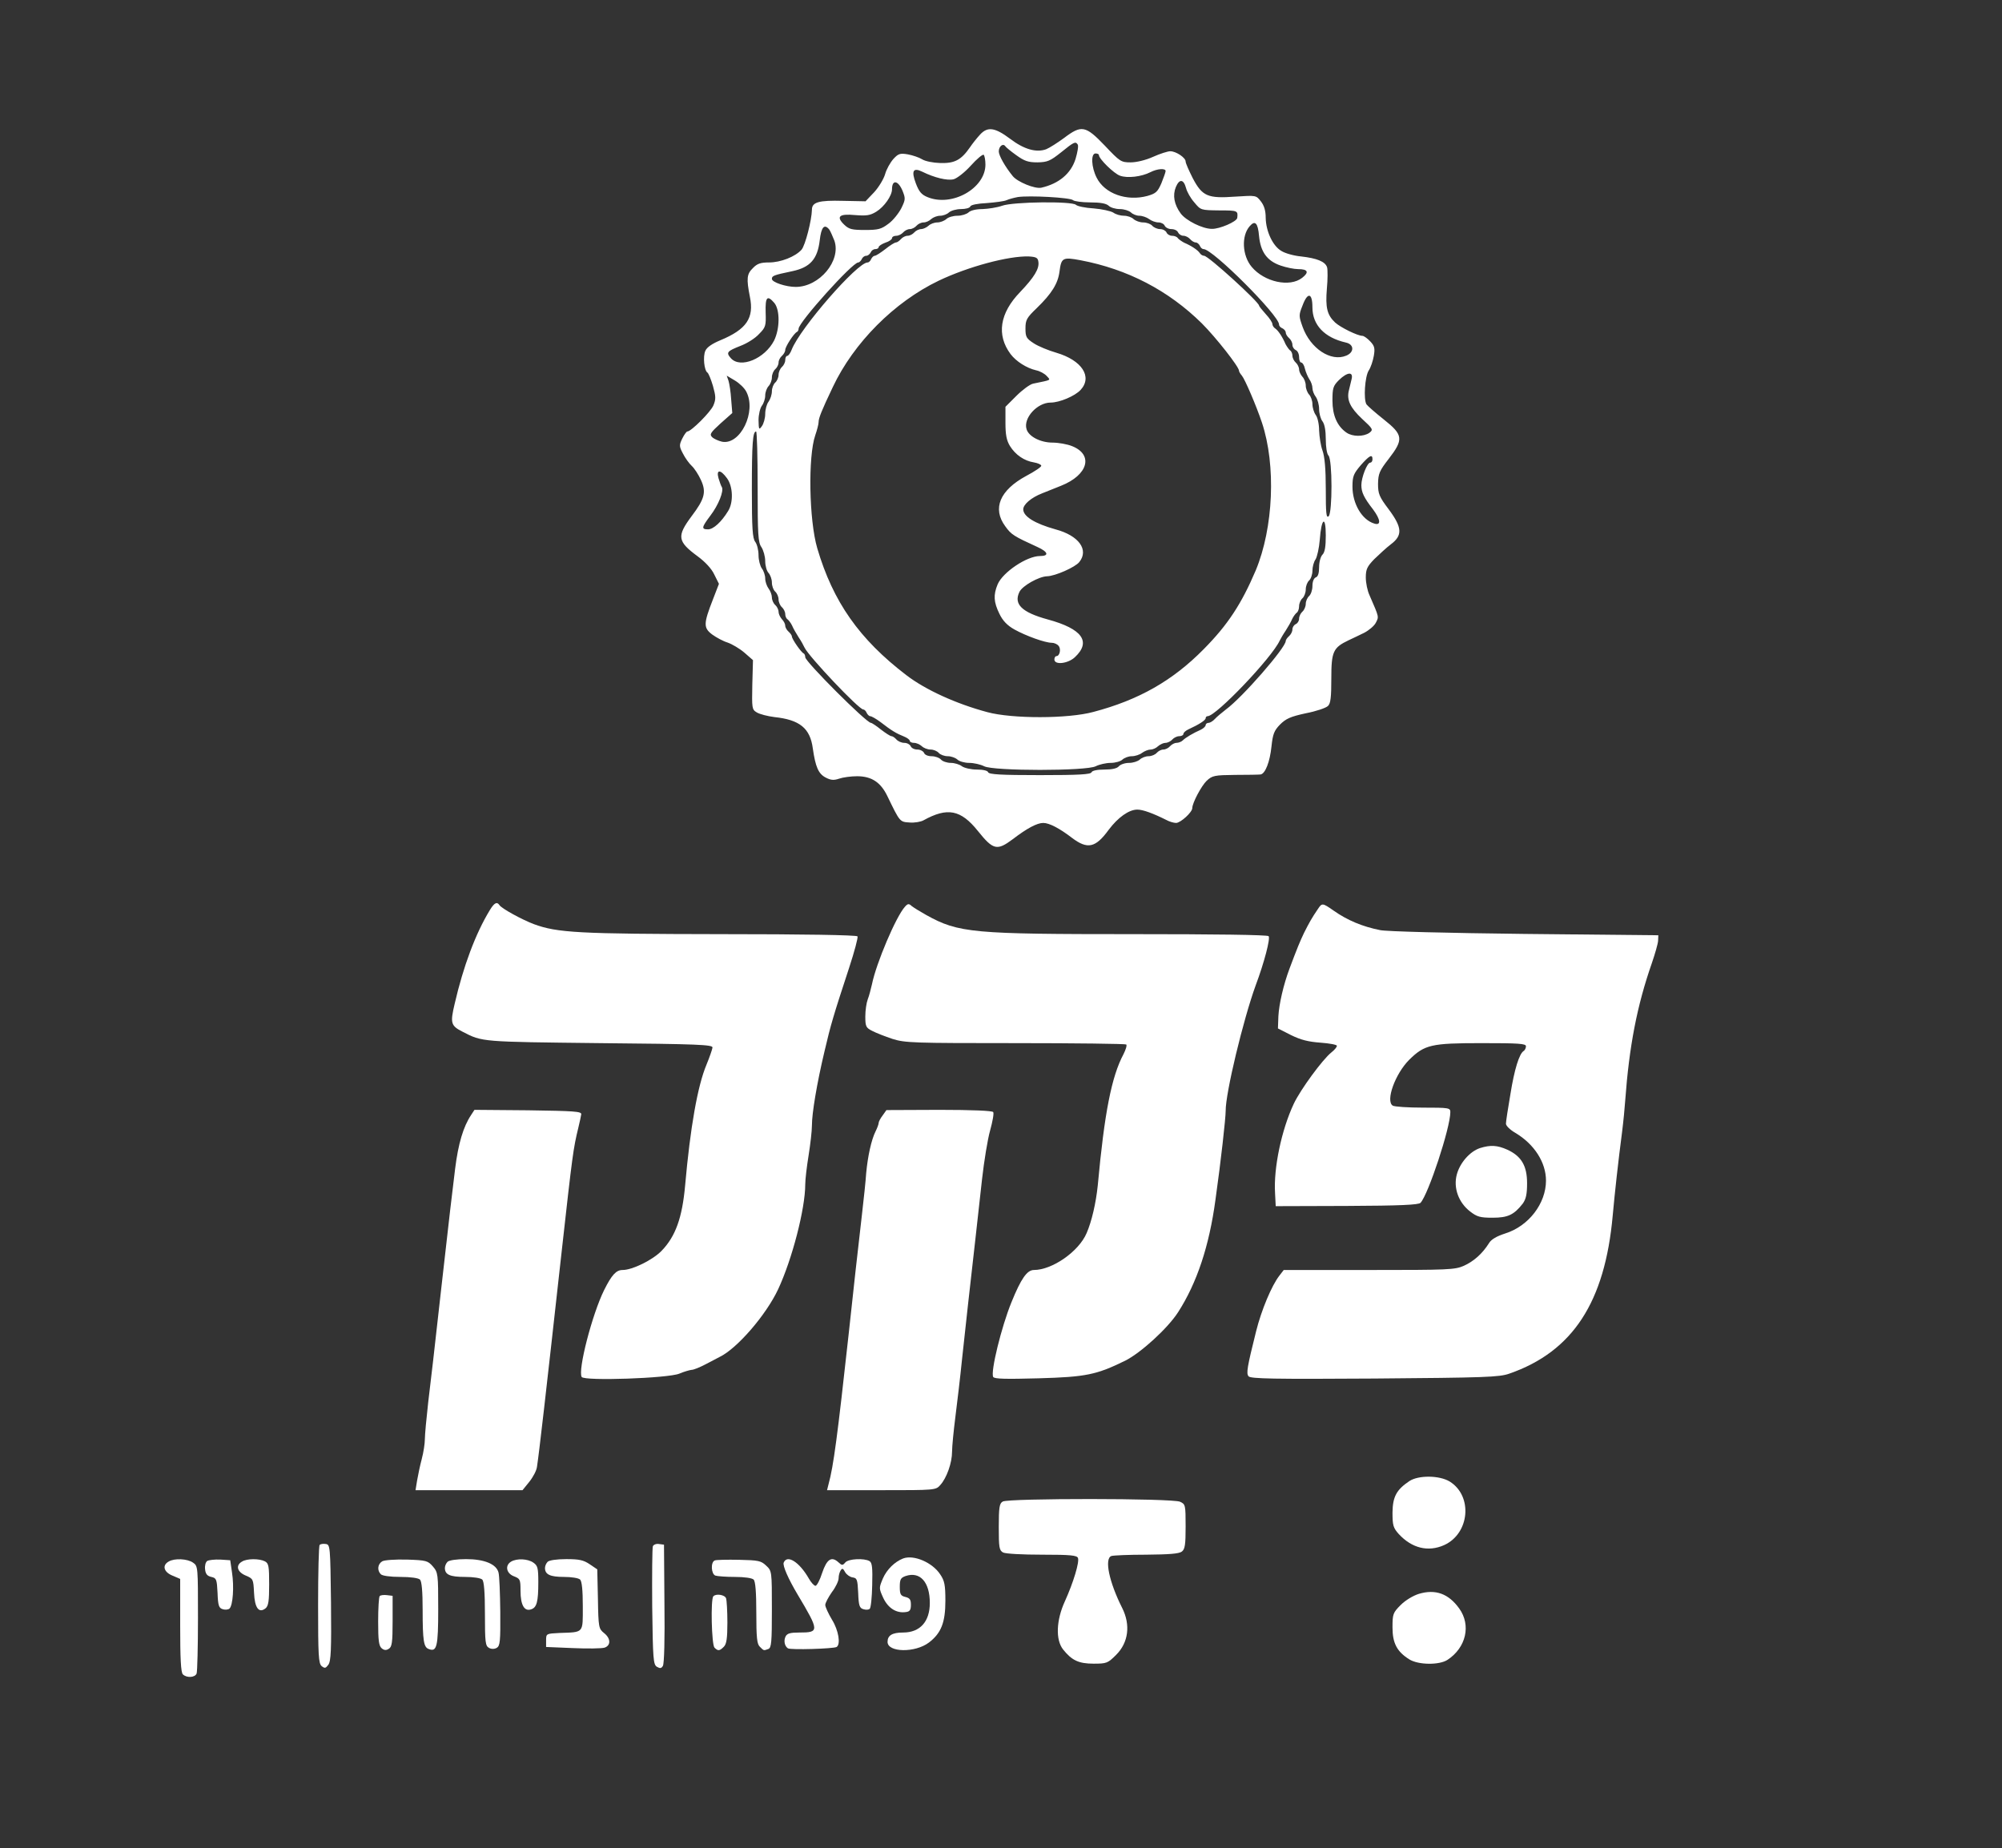 <?xml version="1.0" standalone="no"?>
<!DOCTYPE svg PUBLIC "-//W3C//DTD SVG 20010904//EN"
 "http://www.w3.org/TR/2001/REC-SVG-20010904/DTD/svg10.dtd">
<svg version="1.0" xmlns="http://www.w3.org/2000/svg"
 width="900pt" height="831pt" viewBox="0 0 900 831"
 preserveAspectRatio="xMidYMid meet">
<rect x="0" y="0" width="900" height="831" fill="#333333" stroke="none"/>
<g transform="translate(0,831) scale(0.1,-0.1)"
fill="#ffffff" stroke="none">
<path d="M4406 7705 c-13 -14 -34 -40 -46 -58 -39 -56 -68 -72 -133 -70 -33 1
-68 8 -82 17 -13 8 -42 18 -64 22 -35 6 -43 3 -65 -21 -14 -16 -31 -46 -37
-68 -6 -21 -28 -58 -49 -81 l-39 -41 -101 2 c-110 3 -140 -6 -140 -40 -1 -47
-30 -161 -47 -180 -28 -31 -93 -57 -146 -57 -37 0 -53 -5 -72 -25 -28 -27 -30
-47 -14 -129 20 -96 -15 -147 -133 -196 -36 -15 -60 -31 -67 -47 -12 -26 -5
-89 9 -98 5 -3 16 -30 25 -60 13 -47 14 -59 2 -88 -13 -30 -100 -117 -117
-117 -4 0 -14 -14 -23 -32 -14 -29 -14 -35 3 -67 10 -20 28 -45 40 -56 12 -11
30 -39 41 -63 25 -54 17 -85 -42 -163 -67 -90 -64 -113 27 -180 34 -25 63 -56
75 -82 l21 -42 -27 -70 c-43 -110 -43 -128 -3 -158 18 -13 49 -30 69 -36 20
-7 54 -27 75 -45 l39 -34 -3 -110 c-2 -106 -2 -112 20 -125 13 -8 48 -17 79
-21 114 -12 161 -50 173 -141 12 -83 25 -114 58 -131 23 -12 36 -13 60 -5 17
6 54 11 81 11 65 0 106 -27 136 -89 57 -118 56 -116 100 -119 22 -2 51 3 63
10 107 59 167 48 244 -48 69 -86 86 -90 157 -37 64 49 109 73 137 73 27 0 73
-24 129 -67 70 -53 106 -45 165 36 42 56 91 91 129 91 25 0 71 -17 129 -46 14
-8 35 -14 45 -14 20 0 73 48 73 67 0 23 41 100 65 123 25 23 35 25 128 26 56
0 108 1 114 2 21 3 42 57 49 126 6 56 12 71 38 98 27 27 47 36 116 51 47 9 91
24 100 33 12 11 15 40 15 124 0 120 8 138 77 171 18 8 50 24 71 34 21 11 45
31 52 45 14 28 16 22 -28 123 -10 21 -17 57 -17 81 0 36 6 49 38 82 22 21 55
52 75 67 53 40 51 75 -10 157 -43 57 -48 70 -48 115 1 45 6 58 48 112 68 88
65 108 -22 177 -39 31 -73 61 -78 68 -14 23 -7 125 10 152 9 13 19 43 23 66 6
34 3 45 -16 65 -13 14 -29 25 -35 25 -22 0 -99 38 -123 60 -36 34 -44 67 -37
152 4 42 4 85 1 96 -8 26 -46 41 -117 49 -32 3 -72 14 -89 25 -39 23 -69 89
-70 149 0 32 -7 55 -22 74 -21 27 -21 27 -114 21 -124 -9 -149 1 -192 83 -17
34 -32 67 -32 75 0 17 -43 46 -69 46 -11 0 -46 -11 -77 -25 -33 -15 -75 -25
-101 -25 -43 0 -48 3 -116 75 -87 91 -105 94 -183 35 -30 -22 -66 -45 -81 -51
-44 -16 -99 -1 -162 47 -68 51 -101 56 -135 19z m439 -45 c4 -6 -1 -35 -10
-65 -21 -66 -75 -111 -154 -129 -29 -6 -107 26 -128 52 -35 43 -63 93 -63 111
0 23 19 38 29 24 3 -5 26 -24 50 -41 36 -26 53 -32 95 -32 45 1 57 6 106 45
59 48 65 50 75 35z m-415 -90 c0 -107 -151 -192 -261 -146 -27 11 -38 25 -52
62 -21 56 -12 72 29 52 55 -27 112 -41 141 -34 15 4 50 31 77 61 27 30 53 52
58 49 4 -3 8 -23 8 -44z m510 43 c0 -17 67 -83 95 -93 33 -12 96 -5 137 16 31
16 68 18 68 5 0 -5 -9 -30 -19 -55 -17 -39 -25 -46 -63 -57 -93 -25 -192 10
-228 82 -24 47 -27 109 -5 109 8 0 15 -3 15 -7z m392 -149 c4 -16 20 -45 37
-64 29 -35 29 -35 112 -36 83 0 85 -1 81 -34 -3 -17 -80 -50 -114 -49 -42 0
-116 37 -140 69 -30 41 -37 82 -22 119 16 38 35 36 46 -5z m-1275 -11 c14 -35
14 -40 -5 -79 -12 -23 -37 -55 -58 -70 -32 -24 -45 -28 -105 -28 -58 0 -72 3
-93 23 -39 37 -24 51 48 44 51 -4 67 -2 95 15 36 22 71 72 71 101 0 44 27 41
47 -6z m767 -43 c5 -5 40 -10 77 -10 47 0 72 -5 83 -15 8 -8 30 -15 50 -15 19
0 41 -7 50 -15 8 -8 25 -15 38 -15 13 0 33 -7 44 -15 10 -8 29 -15 42 -15 12
0 25 -7 28 -15 4 -8 17 -15 30 -15 14 0 27 -7 30 -15 4 -8 14 -15 24 -15 10 0
23 -7 30 -15 7 -8 18 -15 25 -15 7 0 15 -7 19 -15 3 -8 10 -15 17 -15 41 0
339 -298 339 -339 0 -7 7 -14 15 -17 8 -4 15 -12 15 -19 0 -7 7 -18 15 -25 8
-7 15 -20 15 -30 0 -10 7 -20 15 -24 8 -3 15 -17 15 -31 0 -14 4 -25 10 -25 5
0 13 -12 16 -27 4 -16 13 -37 20 -48 8 -11 14 -29 14 -40 0 -11 7 -29 15 -39
8 -11 15 -36 15 -55 0 -20 7 -45 15 -55 10 -13 15 -43 15 -81 0 -35 5 -66 12
-73 18 -18 18 -256 1 -273 -11 -10 -13 14 -13 122 0 91 -5 147 -15 174 -8 22
-14 63 -15 90 0 28 -7 59 -15 69 -8 11 -15 33 -15 49 0 15 -7 35 -15 43 -8 9
-15 27 -15 40 0 14 -7 32 -15 40 -8 9 -15 24 -15 33 0 10 -7 24 -15 31 -8 7
-15 21 -15 31 0 10 -5 21 -11 24 -5 4 -14 17 -20 28 -14 33 -33 61 -46 70 -7
4 -13 14 -13 20 0 7 -13 27 -30 45 -16 18 -30 35 -30 38 0 16 -228 224 -247
224 -7 0 -16 6 -20 13 -9 13 -37 32 -70 46 -11 6 -24 15 -28 20 -3 6 -15 11
-26 11 -11 0 -22 7 -25 15 -4 8 -16 15 -29 15 -12 0 -28 7 -35 15 -7 8 -25 15
-41 15 -15 0 -34 7 -43 15 -8 8 -27 15 -43 15 -16 0 -37 6 -48 14 -11 7 -51
16 -88 19 -38 2 -74 10 -80 16 -17 17 -282 14 -332 -4 -22 -8 -62 -14 -88 -15
-29 0 -54 -6 -63 -15 -9 -8 -31 -15 -50 -15 -20 0 -42 -7 -50 -15 -9 -8 -27
-15 -40 -15 -14 0 -32 -7 -40 -15 -9 -8 -24 -15 -33 -15 -10 0 -24 -7 -31 -15
-7 -8 -20 -15 -30 -15 -10 0 -23 -7 -30 -15 -7 -8 -17 -15 -22 -15 -6 0 -27
-13 -48 -30 -21 -16 -42 -30 -48 -30 -5 0 -12 -7 -16 -15 -3 -8 -10 -15 -16
-15 -46 0 -303 -295 -341 -392 -6 -16 -15 -28 -20 -28 -5 0 -9 -8 -9 -19 0
-10 -7 -24 -15 -31 -8 -7 -15 -23 -15 -35 0 -12 -7 -28 -15 -35 -8 -7 -15 -25
-15 -39 0 -15 -7 -36 -15 -47 -8 -10 -15 -35 -15 -55 0 -19 -7 -44 -15 -55
-13 -18 -14 -16 -15 27 0 25 7 54 15 65 8 10 15 31 15 46 0 15 7 33 15 42 8 8
15 26 15 39 0 14 7 30 15 37 8 7 15 20 15 30 0 10 7 23 15 30 8 7 15 19 15 27
0 14 39 75 53 81 4 2 7 8 7 14 0 29 242 298 268 298 5 0 12 7 16 15 3 8 12 15
20 15 7 0 16 7 20 15 3 8 12 15 21 15 8 0 15 4 15 9 0 5 14 14 30 20 17 5 30
15 30 20 0 6 8 11 19 11 10 0 24 7 31 15 7 8 20 15 30 15 10 0 23 7 30 15 7 8
21 15 32 15 11 0 26 7 34 15 9 8 27 15 40 15 14 0 32 7 40 15 9 8 33 15 54 15
21 0 40 5 42 12 3 7 32 13 74 15 38 3 78 8 89 13 11 5 34 11 50 14 51 8 237
-2 249 -14z m836 -161 c7 -72 36 -112 97 -133 26 -9 61 -16 79 -16 44 0 50
-14 18 -39 -56 -44 -170 -19 -227 49 -43 51 -47 140 -9 183 24 28 37 15 42
-44z m-1932 29 c5 -7 15 -30 23 -50 31 -90 -67 -208 -174 -208 -44 0 -107 21
-107 36 0 14 7 17 93 35 79 17 112 54 122 138 7 61 21 76 43 49z m940 -145 c5
-31 -19 -70 -82 -136 -92 -95 -107 -193 -43 -279 25 -33 72 -63 115 -73 16 -3
38 -15 47 -25 19 -21 25 -17 -61 -35 -14 -3 -48 -28 -75 -55 l-49 -49 0 -72
c0 -54 5 -79 20 -104 25 -40 64 -67 108 -74 18 -3 33 -10 33 -15 1 -5 -30 -26
-68 -46 -118 -64 -153 -146 -94 -226 27 -38 39 -45 144 -93 49 -22 55 -41 12
-41 -59 0 -167 -73 -190 -127 -20 -48 -18 -80 8 -133 15 -31 35 -52 67 -70 52
-29 138 -60 168 -60 11 0 25 -6 31 -14 12 -14 5 -46 -10 -46 -5 0 -9 -7 -9
-15 0 -26 61 -19 92 10 75 70 33 128 -122 170 -117 32 -154 69 -127 124 13 27
87 69 124 70 37 1 127 41 145 64 44 55 -2 119 -107 147 -93 26 -145 58 -145
90 0 22 36 53 85 72 22 9 60 24 85 34 121 48 147 139 50 178 -22 9 -62 16 -88
16 -54 0 -107 27 -117 60 -16 50 48 120 108 120 40 0 109 29 135 57 54 59 6
133 -109 167 -35 10 -81 29 -101 42 -34 22 -38 29 -38 67 0 38 5 48 51 92 67
65 95 110 102 164 8 62 14 66 94 51 212 -40 396 -136 546 -284 63 -63 167
-195 167 -213 0 -4 6 -14 13 -22 14 -17 65 -136 90 -211 64 -192 52 -473 -28
-665 -64 -150 -125 -244 -234 -354 -139 -141 -291 -228 -496 -282 -114 -31
-365 -31 -476 -1 -142 38 -279 101 -364 166 -212 162 -330 330 -401 571 -37
126 -42 413 -9 508 8 23 15 50 15 59 0 18 13 51 64 158 94 199 276 382 476
478 132 63 314 112 405 109 33 -2 41 -6 43 -24z m1232 -205 c0 -79 54 -136
150 -158 38 -8 39 -44 2 -59 -69 -29 -161 32 -196 129 -17 48 -18 53 -1 95 23
63 45 60 45 -7z m-2419 20 c26 -32 25 -116 -1 -169 -42 -82 -151 -127 -194
-80 -23 26 -18 32 43 56 29 11 66 34 83 53 30 30 32 37 30 97 -2 70 7 80 39
43z m2595 -343 c-3 -14 -9 -36 -12 -50 -11 -43 6 -78 59 -128 50 -46 51 -49
33 -63 -26 -18 -76 -18 -103 1 -42 29 -63 78 -63 144 0 56 3 66 29 92 38 37
66 39 57 4z m-2721 -56 c47 -90 -27 -241 -109 -225 -17 4 -37 13 -45 21 -12
12 -7 20 38 61 l53 47 -5 61 c-2 34 -8 71 -12 84 l-8 23 37 -22 c20 -12 43
-34 51 -50z m51 -427 c0 -217 2 -251 17 -272 9 -14 17 -42 17 -63 0 -21 7 -45
15 -53 8 -9 15 -28 15 -43 0 -16 7 -34 15 -41 8 -7 15 -23 15 -35 0 -12 7 -28
15 -35 8 -7 15 -21 15 -31 0 -10 5 -21 11 -24 5 -4 15 -17 20 -28 5 -12 18
-35 29 -52 11 -16 23 -38 27 -47 19 -40 244 -278 264 -278 5 0 12 -7 15 -15 4
-8 11 -15 16 -15 6 0 27 -12 47 -27 49 -38 71 -51 104 -64 15 -6 27 -15 27
-20 0 -5 9 -9 19 -9 11 0 26 -7 35 -15 8 -8 26 -15 39 -15 14 0 30 -7 37 -15
7 -8 25 -15 41 -15 15 0 34 -7 43 -15 8 -8 32 -15 53 -15 21 0 51 -7 67 -15
41 -22 461 -22 502 0 16 8 46 15 67 15 21 0 45 7 53 15 9 8 27 15 42 15 15 0
36 7 46 15 11 8 28 15 39 15 10 0 25 7 33 15 9 8 24 15 33 15 10 0 24 7 31 15
7 8 21 15 31 15 11 0 19 5 19 10 0 6 10 15 23 21 48 22 77 41 77 50 0 5 4 9 9
9 38 0 289 263 324 340 4 8 16 29 27 45 11 17 24 40 29 52 5 11 15 24 20 28 6
3 11 17 11 29 0 13 7 29 15 36 8 7 15 25 15 40 0 15 7 33 15 40 8 7 15 27 15
44 0 17 6 40 14 51 7 11 16 51 19 88 7 98 27 112 27 20 0 -50 -4 -76 -15 -87
-8 -8 -15 -32 -15 -56 0 -27 -5 -43 -15 -46 -9 -4 -15 -19 -15 -39 0 -18 -7
-38 -15 -45 -8 -7 -15 -23 -15 -35 0 -12 -7 -28 -15 -35 -8 -7 -15 -21 -15
-32 0 -10 -7 -21 -15 -24 -8 -4 -15 -14 -15 -24 0 -10 -7 -23 -15 -30 -8 -7
-15 -17 -15 -22 0 -30 -195 -254 -269 -308 -18 -14 -41 -33 -49 -42 -9 -10
-22 -18 -29 -18 -7 0 -13 -5 -13 -10 0 -6 -10 -15 -22 -21 -34 -15 -68 -35
-81 -48 -6 -6 -19 -11 -28 -11 -9 0 -22 -7 -29 -15 -7 -8 -20 -15 -30 -15 -10
0 -23 -7 -30 -15 -7 -8 -23 -15 -37 -15 -13 0 -31 -7 -39 -15 -9 -8 -30 -15
-48 -15 -19 0 -39 -7 -46 -15 -8 -10 -31 -15 -65 -15 -34 0 -55 -5 -58 -12 -3
-10 -58 -13 -232 -13 -174 0 -229 3 -233 13 -2 7 -22 12 -51 12 -26 0 -56 7
-67 15 -10 8 -33 15 -50 15 -17 0 -37 7 -44 15 -7 8 -26 15 -42 15 -16 0 -31
6 -34 15 -4 8 -17 15 -30 15 -14 0 -27 7 -30 15 -4 8 -16 15 -29 15 -12 0 -28
7 -35 15 -7 8 -17 15 -22 15 -6 0 -27 14 -48 30 -21 17 -41 30 -45 30 -20 0
-295 275 -295 295 0 7 -3 15 -7 17 -11 4 -53 65 -53 76 0 5 -7 15 -15 22 -8 7
-15 19 -15 27 0 8 -7 21 -15 29 -8 9 -15 24 -15 33 0 10 -7 24 -15 31 -8 7
-15 22 -15 34 0 11 -7 30 -15 40 -8 11 -15 31 -15 45 0 14 -7 35 -15 45 -8 11
-15 38 -15 60 0 23 -7 50 -15 60 -12 16 -15 61 -15 235 0 208 4 261 19 261 4
0 7 -112 7 -248z m2764 123 c0 -8 -4 -15 -10 -15 -14 0 -40 -67 -40 -101 0
-32 11 -56 53 -110 34 -46 36 -73 5 -63 -56 17 -98 90 -98 166 0 47 5 58 37
96 39 44 53 52 53 27z m-2902 -85 c27 -36 30 -109 5 -148 -30 -49 -66 -82 -90
-82 -31 0 -29 9 10 61 37 48 62 112 52 129 -4 6 -10 24 -15 40 -11 40 9 40 38
0z"/>
<path d="M2202 4218 c-64 -105 -119 -252 -158 -421 -21 -88 -17 -99 36 -126
89 -46 83 -45 615 -51 445 -4 510 -7 508 -20 -1 -8 -13 -43 -27 -77 -40 -95
-73 -283 -96 -543 -13 -145 -43 -229 -106 -294 -40 -41 -131 -86 -175 -86 -29
0 -49 -22 -83 -90 -54 -109 -119 -361 -101 -391 12 -19 388 -6 439 15 21 9 46
16 55 17 9 0 36 11 61 24 25 13 54 28 65 34 79 38 209 189 263 304 63 135 122
362 122 472 0 22 7 81 15 130 8 50 15 110 15 135 0 55 22 188 57 335 27 116
40 160 110 373 24 73 41 137 38 142 -4 6 -242 10 -618 10 -636 1 -731 6 -837
45 -51 19 -147 71 -155 86 -11 16 -23 10 -43 -23z"/>
<path d="M4068 4233 c-40 -44 -129 -254 -148 -348 -5 -22 -13 -53 -19 -68 -6
-16 -11 -50 -11 -77 0 -45 3 -51 31 -65 17 -9 58 -25 91 -36 57 -18 94 -19
553 -19 270 0 495 -3 498 -6 4 -4 -2 -23 -12 -43 -54 -101 -86 -264 -116 -591
-8 -78 -27 -161 -50 -214 -35 -83 -155 -166 -237 -166 -31 0 -58 -39 -101
-145 -45 -110 -95 -314 -82 -336 6 -9 56 -10 204 -6 214 6 260 16 389 79 70
35 191 145 238 218 85 132 140 298 168 505 25 177 46 368 46 400 -1 79 79 411
135 565 38 101 67 212 58 221 -6 6 -245 9 -609 9 -722 0 -784 5 -930 86 -27
15 -56 33 -65 40 -13 12 -18 12 -31 -3z"/>
<path d="M5924 4222 c-26 -38 -39 -61 -62 -107 -18 -38 -29 -64 -65 -160 -27
-72 -47 -159 -50 -214 l-2 -55 59 -30 c45 -22 78 -30 133 -34 40 -3 73 -9 73
-14 0 -6 -11 -19 -25 -30 -39 -31 -139 -167 -169 -231 -55 -117 -91 -289 -84
-401 l3 -59 319 1 c244 1 323 5 332 14 35 38 134 337 134 408 0 19 -7 20 -122
20 -68 0 -129 4 -137 9 -33 21 11 143 74 206 69 68 99 75 324 75 168 0 201 -2
201 -14 0 -8 -5 -18 -10 -21 -20 -12 -42 -82 -60 -195 -11 -63 -20 -123 -20
-132 0 -10 19 -28 43 -42 84 -50 137 -132 137 -214 0 -103 -78 -205 -184 -238
-37 -12 -62 -26 -72 -43 -30 -48 -69 -82 -113 -102 -41 -18 -69 -19 -427 -19
l-383 0 -20 -26 c-34 -44 -80 -153 -104 -249 -41 -164 -45 -190 -34 -203 9
-11 113 -13 566 -10 496 4 561 6 606 22 285 99 430 321 465 711 9 100 25 245
42 375 6 47 12 110 14 140 18 246 53 428 120 620 14 41 27 86 28 100 l1 25
-600 6 c-351 4 -621 11 -650 17 -81 16 -149 45 -210 88 -50 35 -52 35 -71 6z"/>
<path d="M2118 3297 c-35 -52 -58 -129 -72 -242 -14 -112 -24 -199 -62 -535
-35 -313 -44 -392 -59 -515 -8 -71 -15 -146 -15 -165 0 -20 -6 -60 -14 -90 -8
-30 -17 -74 -21 -97 l-7 -43 240 0 241 0 30 37 c17 21 33 51 35 68 10 65 38
310 111 968 49 440 52 462 75 557 6 25 12 52 13 60 2 13 -32 15 -239 18 l-241
2 -15 -23z"/>
<path d="M3968 3295 c-10 -13 -18 -28 -18 -34 0 -5 -6 -22 -14 -38 -19 -38
-35 -112 -42 -187 -2 -33 -11 -117 -19 -186 -18 -156 -40 -351 -60 -540 -50
-455 -68 -593 -90 -672 l-7 -28 244 0 c241 0 245 0 265 23 29 32 53 100 53
150 0 23 7 94 15 157 8 63 22 180 30 260 16 151 36 328 60 540 8 69 21 190 30
270 9 80 25 178 36 217 11 40 18 77 14 83 -4 6 -92 10 -243 10 l-237 -1 -17
-24z"/>
<path d="M6653 3148 c-45 -15 -90 -66 -104 -119 -16 -60 8 -126 60 -166 31
-24 45 -28 101 -28 69 0 96 13 136 64 14 20 19 42 19 91 0 79 -26 122 -89 151
-45 20 -75 22 -123 7z"/>
<path d="M6336 1651 c-58 -39 -75 -70 -76 -141 0 -58 3 -69 28 -97 59 -64 132
-82 204 -50 115 52 130 221 25 286 -46 28 -140 29 -181 2z"/>
<path d="M4508 1559 c-15 -8 -18 -26 -18 -114 0 -93 2 -105 19 -115 11 -6 87
-10 176 -10 128 0 157 -3 161 -15 7 -18 -20 -109 -59 -195 -39 -85 -42 -173
-8 -216 39 -49 70 -64 137 -64 59 0 64 2 102 40 55 55 65 134 27 210 -59 117
-81 222 -49 234 9 3 79 6 157 6 102 1 147 4 160 14 14 11 17 30 17 113 0 97
-1 100 -25 111 -34 16 -772 16 -797 1z"/>
<path d="M1437 1364 c-4 -4 -7 -125 -7 -269 0 -229 2 -264 16 -276 14 -11 18
-10 30 6 12 16 14 68 12 280 -3 253 -4 260 -23 263 -12 2 -24 0 -28 -4z"/>
<path d="M2935 1358 c-3 -7 -4 -130 -3 -272 3 -236 5 -260 21 -270 14 -8 20
-8 27 4 6 9 9 122 7 280 l-2 265 -23 3 c-12 2 -24 -3 -27 -10z"/>
<path d="M4060 1303 c-38 -15 -73 -49 -91 -90 -18 -43 -18 -44 2 -88 22 -46
59 -69 101 -63 18 2 23 9 23 33 0 23 -5 30 -25 35 -21 5 -25 12 -25 45 0 34 4
41 26 49 65 22 109 -27 109 -121 0 -84 -44 -133 -120 -133 -49 0 -70 -13 -70
-42 0 -48 124 -50 186 -3 55 42 74 90 74 188 0 71 -4 90 -23 118 -35 54 -119
90 -167 72z"/>
<path d="M758 1289 c-30 -17 -22 -47 17 -63 l35 -15 0 -208 c0 -149 3 -212 12
-221 17 -17 55 -15 62 4 3 9 6 121 6 249 0 230 0 234 -22 249 -25 18 -84 21
-110 5z"/>
<path d="M932 1292 c-8 -5 -12 -22 -10 -38 2 -21 10 -30 28 -34 23 -5 25 -11
28 -72 2 -57 6 -68 23 -73 12 -4 26 -2 31 3 15 15 21 98 11 162 l-8 55 -45 3
c-25 1 -51 -2 -58 -6z"/>
<path d="M1088 1289 c-30 -17 -22 -47 17 -63 33 -14 34 -16 37 -77 3 -69 22
-94 52 -70 13 11 16 34 16 107 0 82 -2 95 -19 104 -25 13 -81 13 -103 -1z"/>
<path d="M1718 1290 c-21 -13 -23 -41 -6 -58 7 -7 42 -12 88 -12 46 0 81 -5
88 -12 8 -8 12 -53 12 -137 0 -139 5 -167 27 -175 37 -15 43 10 43 180 0 158
-1 164 -24 191 -23 26 -29 28 -118 31 -53 1 -100 -2 -110 -8z"/>
<path d="M2012 1288 c-7 -7 -12 -19 -12 -28 0 -30 23 -40 90 -40 38 0 71 -5
78 -12 8 -8 12 -57 12 -155 0 -126 2 -143 18 -152 11 -6 24 -6 35 0 15 9 17
28 16 162 -1 84 -4 163 -8 177 -10 38 -64 60 -146 60 -42 0 -76 -5 -83 -12z"/>
<path d="M2298 1289 c-29 -17 -22 -53 12 -66 28 -11 30 -14 30 -65 0 -64 17
-94 47 -84 26 8 33 33 33 123 0 63 -3 74 -22 87 -25 18 -74 20 -100 5z"/>
<path d="M2462 1288 c-7 -7 -12 -19 -12 -28 0 -29 23 -40 85 -40 34 0 66 -5
73 -12 8 -8 12 -49 12 -120 0 -123 6 -116 -105 -120 -59 -3 -60 -3 -60 -33 l0
-30 120 -5 c66 -3 130 -2 143 2 29 10 28 42 -3 66 -23 19 -25 24 -27 153 l-3
133 -34 23 c-28 19 -48 23 -105 23 -43 0 -77 -5 -84 -12z"/>
<path d="M3213 1294 c-19 -8 -16 -61 3 -68 9 -3 48 -6 88 -6 43 0 77 -5 84
-12 8 -8 12 -56 12 -149 0 -112 3 -141 16 -153 18 -18 17 -18 38 -10 14 5 16
31 16 178 0 172 0 173 -26 197 -23 22 -35 24 -122 26 -53 1 -103 0 -109 -3z"/>
<path d="M3523 1284 c-5 -14 21 -73 62 -142 99 -166 99 -172 8 -172 -40 0 -54
-4 -61 -17 -10 -19 -5 -44 10 -54 12 -8 205 -2 219 6 19 12 9 75 -21 123 -16
27 -30 57 -30 66 0 9 14 35 30 58 17 22 30 50 30 62 0 12 4 27 9 35 7 11 11
10 20 -7 6 -11 21 -22 33 -24 21 -3 23 -9 26 -70 2 -57 6 -68 23 -73 12 -4 25
-3 29 2 5 4 10 52 11 106 2 77 0 101 -12 108 -23 14 -95 11 -109 -6 -12 -14
-15 -14 -31 1 -31 28 -52 14 -73 -48 -10 -32 -24 -58 -30 -58 -6 0 -20 15 -30
33 -43 75 -98 109 -113 71z"/>
<path d="M6379 1144 c-26 -8 -61 -29 -82 -50 -35 -35 -37 -41 -37 -101 0 -71
20 -109 76 -144 41 -25 134 -26 171 -2 84 55 107 156 53 231 -48 67 -107 88
-181 66z"/>
<path d="M1707 1134 c-4 -4 -7 -56 -7 -114 0 -86 3 -110 16 -121 11 -9 20 -10
32 -2 14 8 17 29 17 124 l0 114 -25 3 c-14 2 -29 0 -33 -4z"/>
<path d="M3207 1133 c-13 -12 -8 -218 5 -231 16 -16 23 -15 42 4 12 12 16 37
16 109 0 51 -3 100 -6 109 -6 16 -45 22 -57 9z"/>
</g>
</svg>

